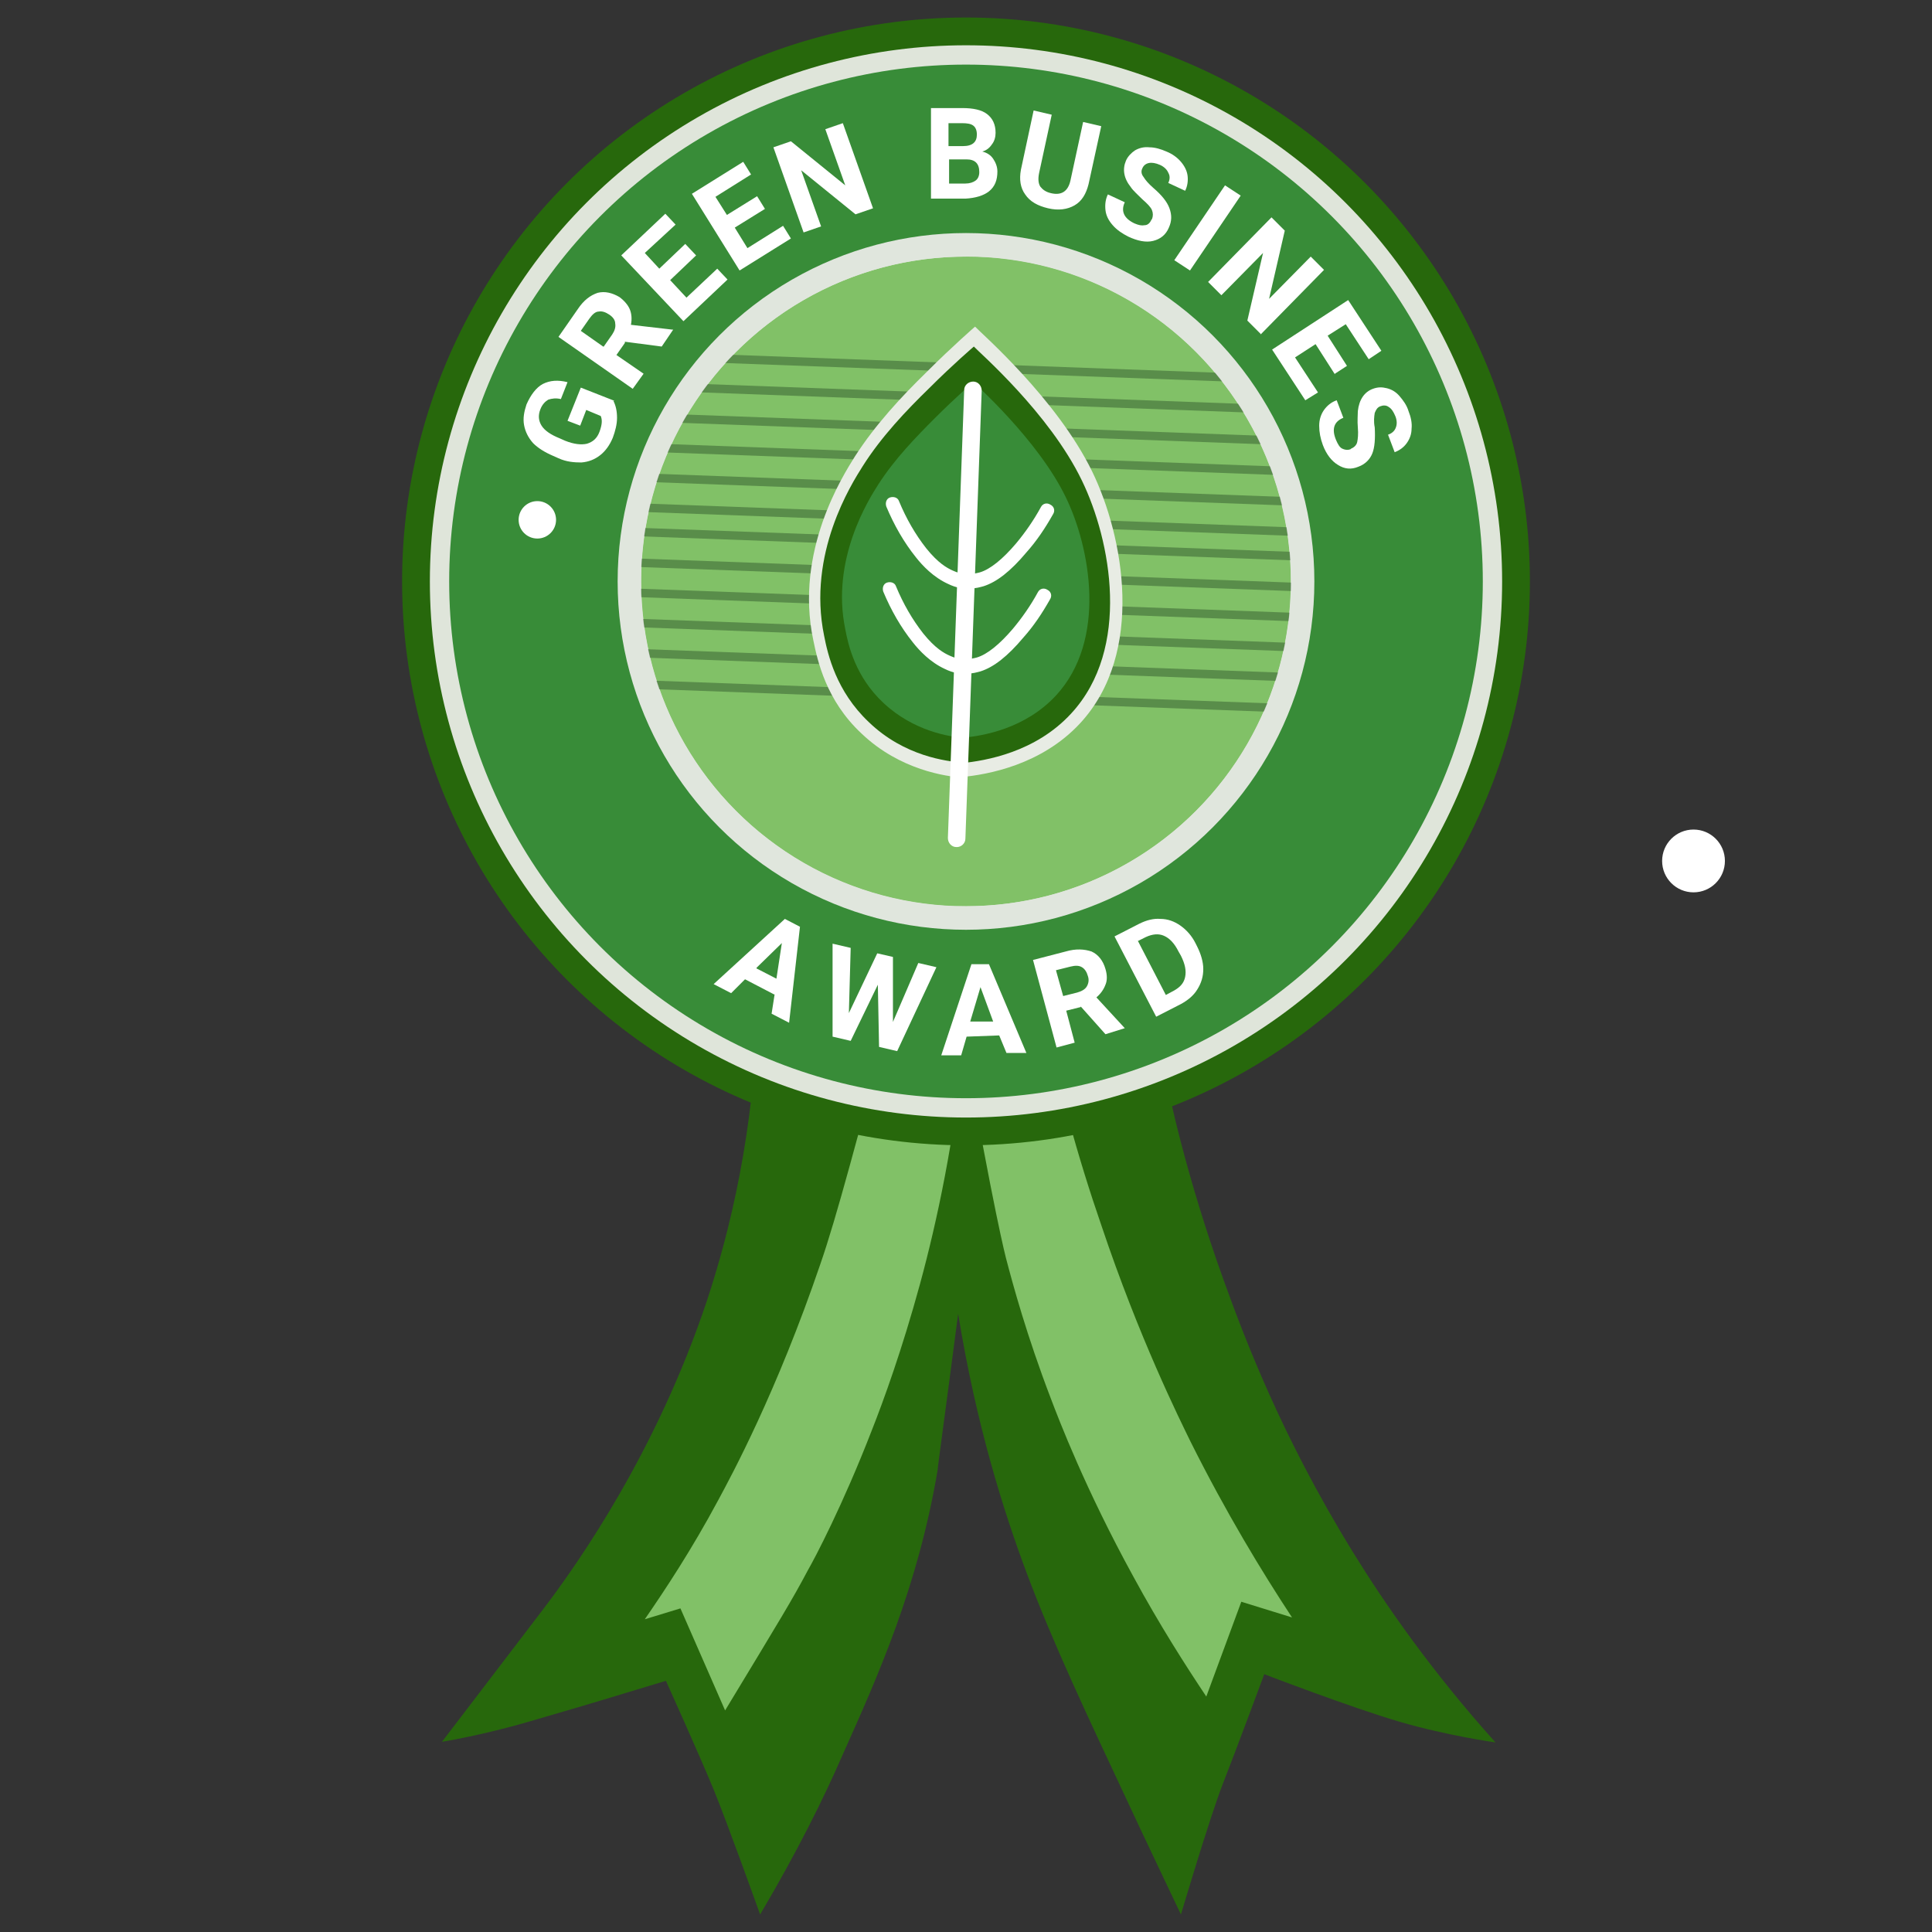 <?xml version="1.0" encoding="UTF-8"?>
<svg id="Layer_1" data-name="Layer 1" xmlns="http://www.w3.org/2000/svg" viewBox="0 0 32 32">
  <rect x="0" y="0" width="32" height="32" fill="#333333" stroke="none"/>
  <defs>
    <style>
      .cls-1 {
        opacity: .43;
      }

      .cls-2 {
        fill: #81c167;
      }

      .cls-2, .cls-3, .cls-4, .cls-5, .cls-6, .cls-7, .cls-8, .cls-9 {
        stroke-width: 0px;
      }

      .cls-3 {
        fill: #27680c;
      }

      .cls-4 {
        fill: #388c38;
      }

      .cls-5 {
        fill: #264723;
      }

      .cls-6 {
        fill: #dfe5da;
      }

      .cls-7 {
        fill: #e0e6dd;
      }

      .cls-8 {
        fill: #fff;
      }

      .cls-9 {
        fill: #e8ece4;
      }
    </style>
  </defs>
  <g>
    <path class="cls-3" d="m12.55,16.64c-.05,2.11-.47,3.78-.84,4.9-.84,2.52-2.14,4.34-2.59,4.95-.05.07-.64.84-1.8,2.36,0,0,.68-.11,1.46-.34.45-.13,1.13-.33,1.62-.48.36-.11.63-.19.63-.19,0,0,.56,1.24.79,1.8s.77,2.07.77,2.07c.61-1.03,1.06-1.94,1.36-2.63.6-1.34,1.25-2.79,1.58-4.73,0-.05.12-.9.34-2.59.3,1.85.76,3.29,1.13,4.28.44,1.18,1.03,2.42,1.69,3.83.17.37.87,1.84.87,1.84,0,0,.48-1.62.7-2.18s.68-1.8.68-1.8c0,0,1.46.56,2.25.79s1.58.34,1.58.34c-1.06-1.18-1.83-2.29-2.36-3.15-1.19-1.93-1.8-3.56-2.14-4.5-.62-1.72-.91-3.08-1.01-3.6-.11-.54-.18-1.01-.23-1.35l-6.47.39Z"/>
    <path class="cls-2" d="m10.68,26.82c.33-.48.77-1.14,1.22-1.98.21-.39.96-1.77,1.69-3.91.27-.78.6-2.04,1.27-4.54h0l2.32-.11c.3,1.59.69,2.94,1.06,4.01.63,1.88,1.3,3.22,1.48,3.59.59,1.18,1.18,2.15,1.68,2.91l-.84-.26-.58,1.57c-.34-.51-.77-1.18-1.21-1.99-.79-1.44-1.23-2.59-1.37-2.96-.39-1.02-.62-1.86-.74-2.32,0,0-.2-.76-.69-3.57h0c-.16,1.62-.45,2.97-.73,4-.3,1.1-.61,1.95-.8,2.43-.48,1.24-.95,2.13-1.06,2.32-.26.49-.42.75-1.37,2.32h0l-.74-1.69-.59.18Z"/>
    <circle class="cls-3" cx="16" cy="9.63" r="9.34"/>
    <circle class="cls-6" cx="16" cy="9.63" r="8.88"/>
    <circle class="cls-4" cx="16" cy="9.63" r="8.56"/>
    <circle class="cls-7" cx="16" cy="9.63" r="5.77"/>
    <circle class="cls-2" cx="16" cy="9.63" r="5.38"/>
    <g>
      <path class="cls-8" d="m10.16,6.64c.04.08.06.17.06.28,0,.11-.03.22-.07.33-.05.12-.12.22-.21.29-.09.07-.19.11-.31.12-.12,0-.25-.01-.38-.07l-.09-.04c-.14-.06-.25-.13-.33-.21-.08-.09-.13-.19-.15-.3-.02-.11,0-.22.04-.34.07-.16.16-.28.27-.34.12-.06.25-.07.41-.03l-.11.28c-.08-.02-.15-.01-.21.01-.05.03-.1.08-.13.16-.04.1-.03.19.02.27.05.08.15.15.3.21l.09.04c.15.06.27.07.36.05.1-.03.17-.09.21-.2.04-.11.05-.19.02-.26l-.24-.1-.1.26-.21-.08.22-.55.56.22Z"/>
      <path class="cls-8" d="m10.35,5.68l-.14.2.45.31-.18.25-1.23-.86.32-.46c.1-.15.21-.23.33-.27.12-.03.24,0,.36.07.08.06.14.13.17.2s.04.16.02.26l.69.08h.01s-.19.28-.19.28l-.61-.08Zm-.35.06l.14-.2c.04-.06.06-.12.05-.18,0-.06-.04-.11-.1-.15-.06-.04-.12-.06-.17-.05-.06,0-.11.05-.16.12l-.14.2.37.26Z"/>
      <path class="cls-8" d="m11.53,4.23l-.43.41.27.29.51-.48.17.18-.73.69-1.03-1.09.73-.69.17.18-.51.47.24.26.43-.41.17.18Z"/>
      <path class="cls-8" d="m12.67,3.46l-.5.31.21.34.59-.37.13.21-.85.53-.79-1.27.85-.53.13.21-.59.37.19.3.5-.31.13.21Z"/>
      <path class="cls-8" d="m14.46,3.45l-.29.1-.9-.73.33.93-.29.1-.5-1.41.29-.1.9.73-.33-.93.29-.1.5,1.41Z"/>
      <path class="cls-8" d="m15.42,3.29v-1.5s.52,0,.52,0c.18,0,.32.03.41.1.09.07.14.17.14.31,0,.07-.02.14-.06.19-.04.06-.09.1-.16.12.08.02.14.06.18.12.04.06.07.13.07.21,0,.14-.04.25-.14.33-.09.07-.22.11-.39.12h-.58Zm.3-.87h.23c.16,0,.23-.07.23-.19,0-.07-.02-.12-.06-.15-.04-.03-.1-.04-.19-.04h-.22s0,.38,0,.38Zm0,.22v.4s.27,0,.27,0c.07,0,.13-.02.17-.05.04-.03.06-.08.06-.14,0-.14-.07-.21-.21-.21h-.28Z"/>
      <path class="cls-8" d="m18.24,2.09l-.21.96c-.04.16-.11.28-.23.35-.12.07-.27.09-.44.05-.17-.04-.3-.11-.38-.23-.08-.11-.1-.25-.07-.41l.21-.98.3.07-.21.97c-.02.1-.01.17.02.22.04.05.09.09.18.11.17.04.28-.03.32-.21l.21-.97.3.07Z"/>
      <path class="cls-8" d="m19.08,3.63c.02-.05.02-.1,0-.15-.02-.05-.08-.11-.16-.18-.08-.08-.15-.14-.19-.2-.12-.15-.14-.3-.08-.44.03-.07.09-.13.15-.17.07-.04.15-.06.24-.05.09,0,.19.03.28.07.1.04.18.1.24.17.06.07.1.15.11.23.01.08,0,.17-.04.25l-.28-.13c.03-.06.03-.12,0-.17-.02-.05-.07-.1-.14-.13-.07-.03-.13-.04-.18-.03-.05.01-.09.04-.11.09-.02.04-.02.09.02.14.03.05.08.11.16.18.14.12.23.23.27.34s.04.21-.01.32c-.05.12-.14.19-.26.22-.12.03-.26,0-.41-.07-.1-.05-.19-.11-.26-.19-.07-.08-.11-.16-.12-.25-.01-.09,0-.18.04-.26l.28.13c-.07.15-.01.27.16.35.07.03.12.04.17.03.05,0,.09-.04.11-.09Z"/>
      <path class="cls-8" d="m19.71,4.48l-.26-.17.84-1.24.26.17-.84,1.24Z"/>
      <path class="cls-8" d="m20.88,5.53l-.22-.22.26-1.12-.69.7-.22-.22,1.05-1.07.22.22-.26,1.13.69-.7.22.22-1.05,1.07Z"/>
      <path class="cls-8" d="m22.11,6.2l-.32-.5-.34.22.38.58-.21.13-.55-.84,1.26-.82.55.84-.21.14-.38-.58-.3.19.32.5-.2.13Z"/>
      <path class="cls-8" d="m22.38,7.43c.05-.02.09-.06.1-.11.01-.05.02-.13.01-.24s0-.2,0-.27c.02-.19.11-.32.25-.37.08-.03.15-.03.23-.01.08.02.15.06.21.13.06.07.12.15.15.25.04.1.06.2.05.29,0,.09-.03.17-.08.24-.05.07-.12.12-.2.15l-.11-.29c.06-.02.11-.06.13-.12.02-.05.02-.12-.01-.19-.03-.07-.06-.12-.11-.15-.04-.03-.09-.03-.14-.01-.05.02-.07.06-.09.11-.01.06-.02.14,0,.24.01.18,0,.33-.04.43-.04.1-.12.18-.23.22-.12.05-.23.04-.34-.03-.1-.06-.19-.17-.25-.33-.04-.11-.06-.21-.06-.32,0-.1.03-.19.08-.26.05-.07.12-.13.21-.16l.11.29c-.15.06-.2.18-.12.37.03.07.06.12.1.14s.09.03.14.01Z"/>
    </g>
    <g>
      <path class="cls-8" d="m12.82,16.47l-.48-.25-.23.23-.29-.15,1.18-1.08.25.13-.18,1.59-.29-.15.05-.32Zm-.29-.43l.33.17.09-.59-.42.41Z"/>
      <path class="cls-8" d="m14.78,16.95l.43-1,.3.07-.65,1.39-.3-.07-.02-1.03-.45.93-.3-.07v-1.54s.3.07.3.07l-.03,1.08.47-.99.26.06v1.09Z"/>
      <path class="cls-8" d="m16.55,17.15l-.54.02-.09.31h-.33s.5-1.51.5-1.51h.29s.62,1.47.62,1.47h-.33s-.12-.29-.12-.29Zm-.47-.23h.37s-.21-.57-.21-.57l-.17.57Z"/>
      <path class="cls-8" d="m17.9,16.68l-.24.06.14.53-.3.08-.39-1.45.54-.14c.17-.05.31-.04.43,0,.11.05.19.15.23.29.03.1.03.19,0,.26-.03.08-.08.15-.15.21l.47.51h0s-.32.1-.32.1l-.41-.46Zm-.3-.18l.24-.06c.07-.02.13-.05.16-.1.03-.05.04-.11.02-.17-.02-.07-.05-.12-.1-.15-.05-.03-.11-.03-.19-.01l-.24.06.12.43Z"/>
      <path class="cls-8" d="m19.15,16.84l-.69-1.33.41-.21c.12-.06.24-.09.35-.08.12,0,.23.04.33.11.1.07.19.17.25.29l.03.06c.06.12.1.25.1.37,0,.12-.03.23-.1.34-.06.1-.16.18-.27.24l-.41.21Zm-.3-1.25l.46.89.13-.07c.11-.06.17-.13.19-.23.02-.1,0-.21-.07-.35l-.04-.07c-.07-.14-.15-.22-.24-.26-.09-.04-.19-.03-.3.02l-.14.07Z"/>
    </g>
    <g>
      <g class="cls-1">
        <rect class="cls-5" x="16.07" y="1.8" width=".14" height="8.6" transform="translate(9.46 22) rotate(-87.89)"/>
        <rect class="cls-5" x="16.02" y="2.01" width=".14" height="9.17" transform="translate(8.9 22.43) rotate(-87.89)"/>
        <rect class="cls-5" x="16.06" y="2.23" width=".14" height="9.74" transform="translate(8.45 22.97) rotate(-87.89)"/>
        <rect class="cls-5" x="16.03" y="2.54" width=".14" height="10.13" transform="translate(7.91 23.42) rotate(-87.89)"/>
        <rect class="cls-5" x="16" y="2.88" width=".14" height="10.44" transform="translate(7.38 23.87) rotate(-87.89)"/>
        <rect class="cls-5" x="15.97" y="3.2" width=".14" height="10.82" transform="translate(6.85 24.32) rotate(-87.89)"/>
      </g>
      <g class="cls-1">
        <rect class="cls-5" x="15.95" y="3.6" width=".14" height="10.82" transform="translate(6.43 24.69) rotate(-87.89)"/>
        <rect class="cls-5" x="15.93" y="4.1" width=".14" height="10.82" transform="translate(5.91 25.16) rotate(-87.89)"/>
        <rect class="cls-5" x="15.91" y="4.61" width=".14" height="10.82" transform="translate(5.39 25.62) rotate(-87.89)"/>
        <rect class="cls-5" x="15.9" y="5.11" width=".14" height="10.82" transform="translate(4.87 26.09) rotate(-87.89)"/>
        <rect class="cls-5" x="15.88" y="5.61" width=".14" height="10.82" transform="translate(4.35 26.55) rotate(-87.89)"/>
        <rect class="cls-5" x="15.94" y="6.35" width=".14" height="10.36" transform="translate(3.91 27.11) rotate(-87.89)"/>
      </g>
    </g>
    <path class="cls-7" d="m16,4.25c.07,0,.13,0,.2,0,2.97.11,5.29,2.61,5.18,5.58-.11,2.9-2.49,5.18-5.38,5.18-.07,0-.13,0-.2,0-2.97-.11-5.29-2.61-5.18-5.58.11-2.9,2.49-5.18,5.38-5.18m0-.29v.29-.29c-.74,0-1.47.14-2.15.42-.33.14-.65.3-.95.5-.3.19-.58.42-.83.66-.26.25-.49.52-.69.81-.21.29-.39.6-.54.93-.31.67-.48,1.4-.51,2.14-.01.38.01.77.07,1.15.06.37.16.73.29,1.08.13.34.29.67.49.98.19.31.41.6.66.86.25.27.52.51.81.72.3.22.61.4.94.56.34.16.69.28,1.05.37.37.09.75.14,1.14.16.07,0,.14,0,.21,0,.74,0,1.47-.14,2.15-.42.33-.14.65-.3.95-.5.3-.19.58-.42.83-.66.26-.25.49-.52.69-.81.21-.29.39-.6.54-.93.31-.67.48-1.4.51-2.14.01-.38-.01-.77-.07-1.15-.06-.37-.16-.73-.29-1.08-.13-.34-.29-.67-.49-.98-.19-.31-.41-.6-.66-.86-.25-.27-.52-.51-.81-.72-.3-.22-.61-.4-.94-.56-.34-.16-.69-.28-1.05-.37-.37-.09-.75-.14-1.14-.16-.07,0-.14,0-.21,0h0Z"/>
    <path class="cls-9" d="m15.93,12.87c.43-.04,1.32-.2,1.96-.89,1.08-1.17.72-3.1.2-4.17-.59-1.21-1.85-2.3-1.94-2.4h0s-.37.32-.8.75c-.41.4-.85.87-1.19,1.4-.2.32-1,1.57-.69,3.04.07.34.21,1,.8,1.55.64.61,1.41.71,1.67.73Z"/>
    <path class="cls-3" d="m15.93,12.64c.4-.04,1.22-.18,1.81-.82,1-1.08.66-2.87.18-3.86-.54-1.12-1.71-2.13-1.79-2.22h0s-.34.29-.74.69c-.38.37-.79.8-1.1,1.29-.19.3-.92,1.45-.64,2.81.06.31.2.92.74,1.43.59.57,1.3.65,1.54.67Z"/>
    <path class="cls-4" d="m15.94,12.22c.34-.03,1.04-.15,1.55-.7.85-.92.57-2.45.16-3.29-.46-.95-1.53-1.9-1.53-1.9,0,0-.29.25-.63.59-.32.32-.67.68-.94,1.1-.16.25-.79,1.24-.55,2.4.05.27.17.79.63,1.22.51.48,1.11.56,1.31.58Z"/>
    <path class="cls-8" d="m15.84,14.03s0,0,0,0c-.08,0-.14-.07-.14-.15l.27-7.42c0-.08.07-.14.15-.14.08,0,.14.07.14.15l-.27,7.42c0,.08-.07.14-.14.14Z"/>
    <path class="cls-8" d="m16.05,9.75s-.02,0-.03,0c-.06,0-.18-.01-.32-.08-.24-.11-.42-.3-.53-.44-.2-.25-.36-.53-.49-.84-.02-.06,0-.13.06-.15.06-.02.13,0,.15.06.12.29.27.55.45.78.2.25.35.33.44.37.11.05.19.06.24.06.1,0,.17-.02.21-.03.17-.05.38-.22.6-.48.15-.18.29-.38.41-.6.03-.06.1-.08.16-.04.06.03.08.1.04.16-.13.23-.27.44-.44.63-.26.31-.49.49-.71.56-.04.01-.13.04-.25.04Z"/>
    <path class="cls-8" d="m16,11.16s-.02,0-.03,0c-.06,0-.18-.01-.32-.08-.24-.11-.42-.3-.53-.44-.2-.25-.36-.53-.49-.84-.02-.06,0-.13.06-.15.06-.02.13,0,.15.06.12.29.27.55.45.78.2.25.35.33.44.37.11.05.19.06.24.06.1,0,.17-.02.21-.03.17-.05.38-.22.6-.48.15-.18.29-.38.41-.6.03-.06.1-.08.16-.04.06.03.08.1.04.16-.13.23-.27.44-.44.63-.26.31-.49.49-.71.56-.04.01-.13.04-.25.04Z"/>
    <circle class="cls-8" cx="8.9" cy="8.61" r=".31"/>
  </g>
  <circle class="cls-8" cx="28.05" cy="14.26" r=".52"/>
</svg>